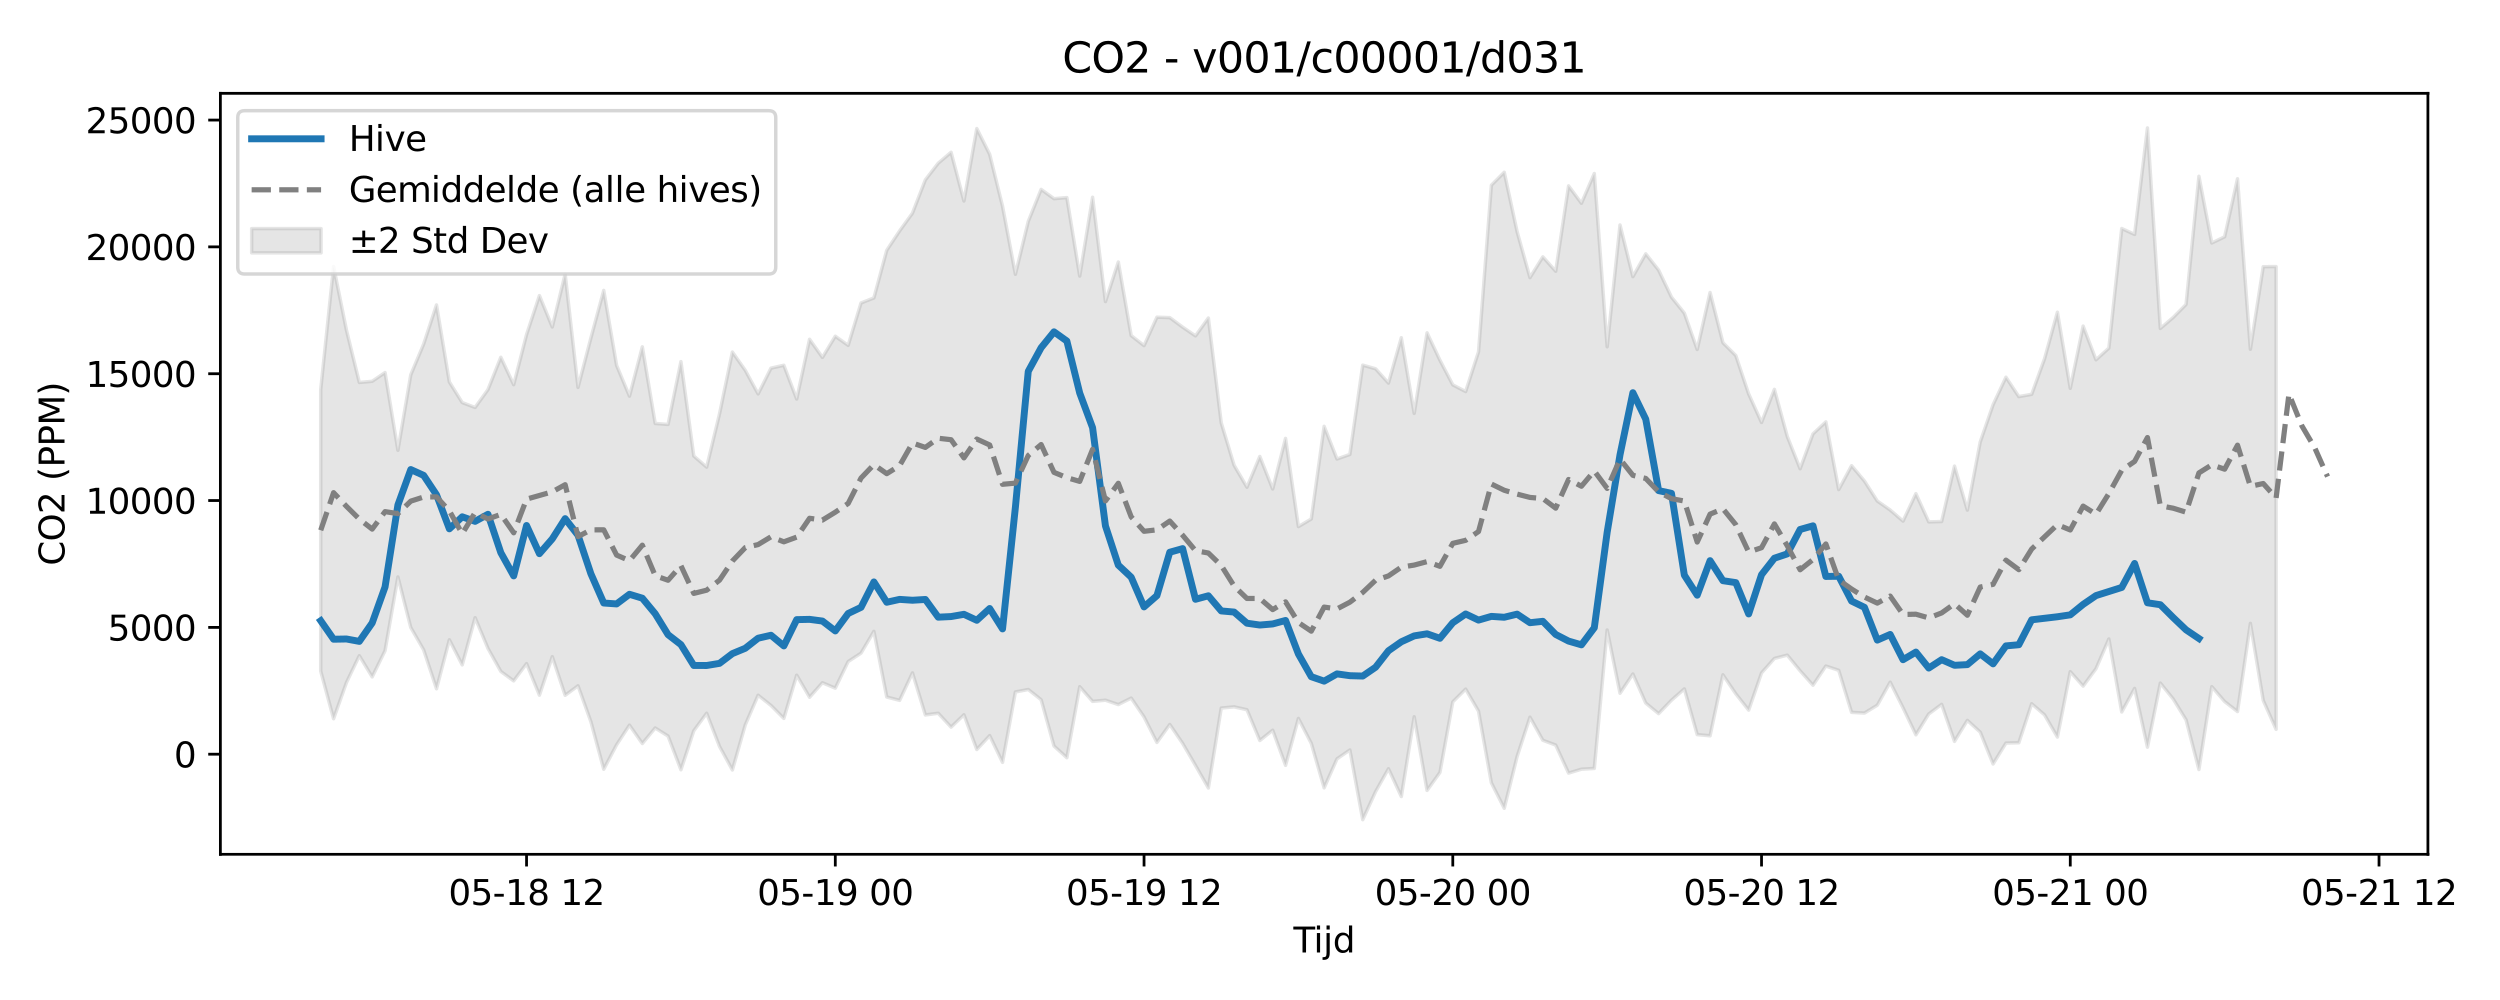 <?xml version="1.0" encoding="utf-8" standalone="no"?>
<!DOCTYPE svg PUBLIC "-//W3C//DTD SVG 1.1//EN"
  "http://www.w3.org/Graphics/SVG/1.1/DTD/svg11.dtd">
<svg xmlns:xlink="http://www.w3.org/1999/xlink" width="720pt" height="288pt" viewBox="0 0 720 288" xmlns="http://www.w3.org/2000/svg" version="1.1">
 <defs>
  <style type="text/css">*{stroke-linejoin: round; stroke-linecap: butt}</style>
 </defs>
 <g id="figure_1">
  <g id="patch_1">
   <path d="M 0 288 
L 720 288 
L 720 0 
L 0 0 
z
" style="fill: #ffffff"/>
  </g>
  <g id="axes_1">
   <g id="patch_2">
    <path d="M 63.47 246.04 
L 699.237 246.04 
L 699.237 26.88 
L 63.47 26.88 
z
" style="fill: #ffffff"/>
   </g>
   <g id="FillBetweenPolyCollection_1">
    <defs>
     <path id="m046725be4c" d="M 92.368 -175.859 
L 92.368 -94.708 
L 96.073 -80.994 
L 99.778 -91.424 
L 103.483 -99.159 
L 107.188 -93.046 
L 110.893 -100.591 
L 114.598 -121.838 
L 118.303 -107.281 
L 122.008 -100.833 
L 125.713 -89.63 
L 129.418 -103.747 
L 133.123 -96.507 
L 136.828 -110.113 
L 140.533 -101.258 
L 144.238 -94.627 
L 147.942 -91.901 
L 151.647 -96.876 
L 155.352 -87.784 
L 159.057 -98.881 
L 162.762 -87.745 
L 166.467 -90.489 
L 170.172 -80.173 
L 173.877 -66.448 
L 177.582 -73.497 
L 181.287 -79.157 
L 184.992 -73.866 
L 188.697 -78.345 
L 192.402 -76.009 
L 196.107 -66.303 
L 199.812 -77.538 
L 203.516 -82.586 
L 207.221 -73.033 
L 210.926 -66.241 
L 214.631 -79.209 
L 218.336 -87.776 
L 222.041 -84.829 
L 225.746 -81.095 
L 229.451 -93.55 
L 233.156 -87.184 
L 236.861 -91.374 
L 240.566 -89.809 
L 244.271 -97.475 
L 247.976 -99.892 
L 251.681 -106.175 
L 255.386 -87.254 
L 259.091 -86.297 
L 262.795 -94.209 
L 266.5 -82.093 
L 270.205 -82.581 
L 273.91 -78.581 
L 277.615 -82.148 
L 281.32 -72.137 
L 285.025 -76.142 
L 288.73 -68.441 
L 292.435 -88.715 
L 296.14 -89.424 
L 299.845 -86.488 
L 303.55 -73.146 
L 307.255 -69.78 
L 310.96 -90.232 
L 314.665 -86 
L 318.369 -86.339 
L 322.074 -85.08 
L 325.779 -86.954 
L 329.484 -81.518 
L 333.189 -74.172 
L 336.894 -79.349 
L 340.599 -73.909 
L 344.304 -67.546 
L 348.009 -61.051 
L 351.714 -84.072 
L 355.419 -84.425 
L 359.124 -83.593 
L 362.829 -74.73 
L 366.534 -77.698 
L 370.239 -67.581 
L 373.943 -81.087 
L 377.648 -73.909 
L 381.353 -61.094 
L 385.058 -69.449 
L 388.763 -72.015 
L 392.468 -51.922 
L 396.173 -60.007 
L 399.878 -66.601 
L 403.583 -58.593 
L 407.288 -81.572 
L 410.993 -60.356 
L 414.698 -65.531 
L 418.403 -85.868 
L 422.108 -89.541 
L 425.813 -83.178 
L 429.517 -62.541 
L 433.222 -55.208 
L 436.927 -70.129 
L 440.632 -81.447 
L 444.337 -74.806 
L 448.042 -73.417 
L 451.747 -65.348 
L 455.452 -66.472 
L 459.157 -66.68 
L 462.862 -106.562 
L 466.567 -88.341 
L 470.272 -93.891 
L 473.977 -85.511 
L 477.682 -82.473 
L 481.387 -86.34 
L 485.091 -89.598 
L 488.796 -76.428 
L 492.501 -76.089 
L 496.206 -93.656 
L 499.911 -88.179 
L 503.616 -83.486 
L 507.321 -94.196 
L 511.026 -98.364 
L 514.731 -99.318 
L 518.436 -94.811 
L 522.141 -90.655 
L 525.846 -96.177 
L 529.551 -94.948 
L 533.256 -82.833 
L 536.961 -82.635 
L 540.665 -84.902 
L 544.37 -91.534 
L 548.075 -84.144 
L 551.78 -76.373 
L 555.485 -82.382 
L 559.19 -85.145 
L 562.895 -74.478 
L 566.6 -80.532 
L 570.305 -77.148 
L 574.01 -67.971 
L 577.715 -73.996 
L 581.42 -74.087 
L 585.125 -85.327 
L 588.83 -82.117 
L 592.535 -75.716 
L 596.239 -94.561 
L 599.944 -90.396 
L 603.649 -95.426 
L 607.354 -103.976 
L 611.059 -82.947 
L 614.764 -89.729 
L 618.469 -72.811 
L 622.174 -91.271 
L 625.879 -86.696 
L 629.584 -80.678 
L 633.289 -66.37 
L 636.994 -90.242 
L 640.699 -85.951 
L 644.404 -83.065 
L 648.109 -108.474 
L 651.813 -86.281 
L 655.518 -77.955 
L 655.518 -211.214 
L 655.518 -211.214 
L 651.813 -211.206 
L 648.109 -187.408 
L 644.404 -236.519 
L 640.699 -219.802 
L 636.994 -218.016 
L 633.289 -237.231 
L 629.584 -200.314 
L 625.879 -196.58 
L 622.174 -193.403 
L 618.469 -251.158 
L 614.764 -220.485 
L 611.059 -222.19 
L 607.354 -187.751 
L 603.649 -184.381 
L 599.944 -194.09 
L 596.239 -176.171 
L 592.535 -198.084 
L 588.83 -184.673 
L 585.125 -174.437 
L 581.42 -173.773 
L 577.715 -179.361 
L 574.01 -171.44 
L 570.305 -160.708 
L 566.6 -141.087 
L 562.895 -153.766 
L 559.19 -137.804 
L 555.485 -137.699 
L 551.78 -145.844 
L 548.075 -137.918 
L 544.37 -141.122 
L 540.665 -143.702 
L 536.961 -149.465 
L 533.256 -153.881 
L 529.551 -147.001 
L 525.846 -166.499 
L 522.141 -163.046 
L 518.436 -152.999 
L 514.731 -162.313 
L 511.026 -175.866 
L 507.321 -166.333 
L 503.616 -174.541 
L 499.911 -185.61 
L 496.206 -189.29 
L 492.501 -203.765 
L 488.796 -187.356 
L 485.091 -197.812 
L 481.387 -202.427 
L 477.682 -210.209 
L 473.977 -214.903 
L 470.272 -208.321 
L 466.567 -223.208 
L 462.862 -188.123 
L 459.157 -238.031 
L 455.452 -229.453 
L 451.747 -234.466 
L 448.042 -209.884 
L 444.337 -214.028 
L 440.632 -208.036 
L 436.927 -221.268 
L 433.222 -238.397 
L 429.517 -234.667 
L 425.813 -186.665 
L 422.108 -175.232 
L 418.403 -177.168 
L 414.698 -184.267 
L 410.993 -192.148 
L 407.288 -168.948 
L 403.583 -190.741 
L 399.878 -177.665 
L 396.173 -181.794 
L 392.468 -182.842 
L 388.763 -157.124 
L 385.058 -155.814 
L 381.353 -165.223 
L 377.648 -138.535 
L 373.943 -136.335 
L 370.239 -161.749 
L 366.534 -147.17 
L 362.829 -156.538 
L 359.124 -147.678 
L 355.419 -154.018 
L 351.714 -166.227 
L 348.009 -196.412 
L 344.304 -191.265 
L 340.599 -193.789 
L 336.894 -196.531 
L 333.189 -196.645 
L 329.484 -188.458 
L 325.779 -191.358 
L 322.074 -212.551 
L 318.369 -201.131 
L 314.665 -231.193 
L 310.96 -208.488 
L 307.255 -231.092 
L 303.55 -230.78 
L 299.845 -233.457 
L 296.14 -224.229 
L 292.435 -208.994 
L 288.73 -228.601 
L 285.025 -243.563 
L 281.32 -250.978 
L 277.615 -230.111 
L 273.91 -244.143 
L 270.205 -240.997 
L 266.5 -236.192 
L 262.795 -226.629 
L 259.091 -221.498 
L 255.386 -215.916 
L 251.681 -202.193 
L 247.976 -200.746 
L 244.271 -188.539 
L 240.566 -191.169 
L 236.861 -185.066 
L 233.156 -190.288 
L 229.451 -173.07 
L 225.746 -182.808 
L 222.041 -181.971 
L 218.336 -174.551 
L 214.631 -181.365 
L 210.926 -186.612 
L 207.221 -168.808 
L 203.516 -153.467 
L 199.812 -156.665 
L 196.107 -183.861 
L 192.402 -165.764 
L 188.697 -166.046 
L 184.992 -188.116 
L 181.287 -173.901 
L 177.582 -182.772 
L 173.877 -204.368 
L 170.172 -190.636 
L 166.467 -176.425 
L 162.762 -209.07 
L 159.057 -193.834 
L 155.352 -202.864 
L 151.647 -191.625 
L 147.942 -177.21 
L 144.238 -185.107 
L 140.533 -175.798 
L 136.828 -170.651 
L 133.123 -172.059 
L 129.418 -177.991 
L 125.713 -200.183 
L 122.008 -188.894 
L 118.303 -180.063 
L 114.598 -158.31 
L 110.893 -180.71 
L 107.188 -178.188 
L 103.483 -177.849 
L 99.778 -192.927 
L 96.073 -211.224 
L 92.368 -175.859 
z
" style="stroke: #808080; stroke-opacity: 0.2"/>
    </defs>
    <g clip-path="url(#p20255369c8)">
     <use xlink:href="#m046725be4c" x="0" y="288" style="fill: #808080; fill-opacity: 0.2; stroke: #808080; stroke-opacity: 0.2"/>
    </g>
   </g>
   <g id="matplotlib.axis_1">
    <g id="xtick_1">
     <g id="line2d_1">
      <defs>
       <path id="m3641b4aa2e" d="M 0 0 
L 0 3.5 
" style="stroke: #000000; stroke-width: 0.8"/>
      </defs>
      <g>
       <use xlink:href="#m3641b4aa2e" x="151.647" y="246.04" style="stroke: #000000; stroke-width: 0.8"/>
      </g>
     </g>
     <g id="text_1">
      <!-- 05-18 12 -->
      <g transform="translate(129.167 260.638) scale(0.1 -0.1)">
       <defs>
        <path id="DejaVuSans-30" d="M 2034 4250 
Q 1547 4250 1301 3770 
Q 1056 3291 1056 2328 
Q 1056 1369 1301 889 
Q 1547 409 2034 409 
Q 2525 409 2770 889 
Q 3016 1369 3016 2328 
Q 3016 3291 2770 3770 
Q 2525 4250 2034 4250 
z
M 2034 4750 
Q 2819 4750 3233 4129 
Q 3647 3509 3647 2328 
Q 3647 1150 3233 529 
Q 2819 -91 2034 -91 
Q 1250 -91 836 529 
Q 422 1150 422 2328 
Q 422 3509 836 4129 
Q 1250 4750 2034 4750 
z
" transform="scale(0.016)"/>
        <path id="DejaVuSans-35" d="M 691 4666 
L 3169 4666 
L 3169 4134 
L 1269 4134 
L 1269 2991 
Q 1406 3038 1543 3061 
Q 1681 3084 1819 3084 
Q 2600 3084 3056 2656 
Q 3513 2228 3513 1497 
Q 3513 744 3044 326 
Q 2575 -91 1722 -91 
Q 1428 -91 1123 -41 
Q 819 9 494 109 
L 494 744 
Q 775 591 1075 516 
Q 1375 441 1709 441 
Q 2250 441 2565 725 
Q 2881 1009 2881 1497 
Q 2881 1984 2565 2268 
Q 2250 2553 1709 2553 
Q 1456 2553 1204 2497 
Q 953 2441 691 2322 
L 691 4666 
z
" transform="scale(0.016)"/>
        <path id="DejaVuSans-2d" d="M 313 2009 
L 1997 2009 
L 1997 1497 
L 313 1497 
L 313 2009 
z
" transform="scale(0.016)"/>
        <path id="DejaVuSans-31" d="M 794 531 
L 1825 531 
L 1825 4091 
L 703 3866 
L 703 4441 
L 1819 4666 
L 2450 4666 
L 2450 531 
L 3481 531 
L 3481 0 
L 794 0 
L 794 531 
z
" transform="scale(0.016)"/>
        <path id="DejaVuSans-38" d="M 2034 2216 
Q 1584 2216 1326 1975 
Q 1069 1734 1069 1313 
Q 1069 891 1326 650 
Q 1584 409 2034 409 
Q 2484 409 2743 651 
Q 3003 894 3003 1313 
Q 3003 1734 2745 1975 
Q 2488 2216 2034 2216 
z
M 1403 2484 
Q 997 2584 770 2862 
Q 544 3141 544 3541 
Q 544 4100 942 4425 
Q 1341 4750 2034 4750 
Q 2731 4750 3128 4425 
Q 3525 4100 3525 3541 
Q 3525 3141 3298 2862 
Q 3072 2584 2669 2484 
Q 3125 2378 3379 2068 
Q 3634 1759 3634 1313 
Q 3634 634 3220 271 
Q 2806 -91 2034 -91 
Q 1263 -91 848 271 
Q 434 634 434 1313 
Q 434 1759 690 2068 
Q 947 2378 1403 2484 
z
M 1172 3481 
Q 1172 3119 1398 2916 
Q 1625 2713 2034 2713 
Q 2441 2713 2670 2916 
Q 2900 3119 2900 3481 
Q 2900 3844 2670 4047 
Q 2441 4250 2034 4250 
Q 1625 4250 1398 4047 
Q 1172 3844 1172 3481 
z
" transform="scale(0.016)"/>
        <path id="DejaVuSans-20" transform="scale(0.016)"/>
        <path id="DejaVuSans-32" d="M 1228 531 
L 3431 531 
L 3431 0 
L 469 0 
L 469 531 
Q 828 903 1448 1529 
Q 2069 2156 2228 2338 
Q 2531 2678 2651 2914 
Q 2772 3150 2772 3378 
Q 2772 3750 2511 3984 
Q 2250 4219 1831 4219 
Q 1534 4219 1204 4116 
Q 875 4013 500 3803 
L 500 4441 
Q 881 4594 1212 4672 
Q 1544 4750 1819 4750 
Q 2544 4750 2975 4387 
Q 3406 4025 3406 3419 
Q 3406 3131 3298 2873 
Q 3191 2616 2906 2266 
Q 2828 2175 2409 1742 
Q 1991 1309 1228 531 
z
" transform="scale(0.016)"/>
       </defs>
       <use xlink:href="#DejaVuSans-30"/>
       <use xlink:href="#DejaVuSans-35" transform="translate(63.623 0)"/>
       <use xlink:href="#DejaVuSans-2d" transform="translate(127.246 0)"/>
       <use xlink:href="#DejaVuSans-31" transform="translate(163.33 0)"/>
       <use xlink:href="#DejaVuSans-38" transform="translate(226.953 0)"/>
       <use xlink:href="#DejaVuSans-20" transform="translate(290.576 0)"/>
       <use xlink:href="#DejaVuSans-31" transform="translate(322.363 0)"/>
       <use xlink:href="#DejaVuSans-32" transform="translate(385.986 0)"/>
      </g>
     </g>
    </g>
    <g id="xtick_2">
     <g id="line2d_2">
      <g>
       <use xlink:href="#m3641b4aa2e" x="240.566" y="246.04" style="stroke: #000000; stroke-width: 0.8"/>
      </g>
     </g>
     <g id="text_2">
      <!-- 05-19 00 -->
      <g transform="translate(218.085 260.638) scale(0.1 -0.1)">
       <defs>
        <path id="DejaVuSans-39" d="M 703 97 
L 703 672 
Q 941 559 1184 500 
Q 1428 441 1663 441 
Q 2288 441 2617 861 
Q 2947 1281 2994 2138 
Q 2813 1869 2534 1725 
Q 2256 1581 1919 1581 
Q 1219 1581 811 2004 
Q 403 2428 403 3163 
Q 403 3881 828 4315 
Q 1253 4750 1959 4750 
Q 2769 4750 3195 4129 
Q 3622 3509 3622 2328 
Q 3622 1225 3098 567 
Q 2575 -91 1691 -91 
Q 1453 -91 1209 -44 
Q 966 3 703 97 
z
M 1959 2075 
Q 2384 2075 2632 2365 
Q 2881 2656 2881 3163 
Q 2881 3666 2632 3958 
Q 2384 4250 1959 4250 
Q 1534 4250 1286 3958 
Q 1038 3666 1038 3163 
Q 1038 2656 1286 2365 
Q 1534 2075 1959 2075 
z
" transform="scale(0.016)"/>
       </defs>
       <use xlink:href="#DejaVuSans-30"/>
       <use xlink:href="#DejaVuSans-35" transform="translate(63.623 0)"/>
       <use xlink:href="#DejaVuSans-2d" transform="translate(127.246 0)"/>
       <use xlink:href="#DejaVuSans-31" transform="translate(163.33 0)"/>
       <use xlink:href="#DejaVuSans-39" transform="translate(226.953 0)"/>
       <use xlink:href="#DejaVuSans-20" transform="translate(290.576 0)"/>
       <use xlink:href="#DejaVuSans-30" transform="translate(322.363 0)"/>
       <use xlink:href="#DejaVuSans-30" transform="translate(385.986 0)"/>
      </g>
     </g>
    </g>
    <g id="xtick_3">
     <g id="line2d_3">
      <g>
       <use xlink:href="#m3641b4aa2e" x="329.484" y="246.04" style="stroke: #000000; stroke-width: 0.8"/>
      </g>
     </g>
     <g id="text_3">
      <!-- 05-19 12 -->
      <g transform="translate(307.004 260.638) scale(0.1 -0.1)">
       <use xlink:href="#DejaVuSans-30"/>
       <use xlink:href="#DejaVuSans-35" transform="translate(63.623 0)"/>
       <use xlink:href="#DejaVuSans-2d" transform="translate(127.246 0)"/>
       <use xlink:href="#DejaVuSans-31" transform="translate(163.33 0)"/>
       <use xlink:href="#DejaVuSans-39" transform="translate(226.953 0)"/>
       <use xlink:href="#DejaVuSans-20" transform="translate(290.576 0)"/>
       <use xlink:href="#DejaVuSans-31" transform="translate(322.363 0)"/>
       <use xlink:href="#DejaVuSans-32" transform="translate(385.986 0)"/>
      </g>
     </g>
    </g>
    <g id="xtick_4">
     <g id="line2d_4">
      <g>
       <use xlink:href="#m3641b4aa2e" x="418.403" y="246.04" style="stroke: #000000; stroke-width: 0.8"/>
      </g>
     </g>
     <g id="text_4">
      <!-- 05-20 00 -->
      <g transform="translate(395.922 260.638) scale(0.1 -0.1)">
       <use xlink:href="#DejaVuSans-30"/>
       <use xlink:href="#DejaVuSans-35" transform="translate(63.623 0)"/>
       <use xlink:href="#DejaVuSans-2d" transform="translate(127.246 0)"/>
       <use xlink:href="#DejaVuSans-32" transform="translate(163.33 0)"/>
       <use xlink:href="#DejaVuSans-30" transform="translate(226.953 0)"/>
       <use xlink:href="#DejaVuSans-20" transform="translate(290.576 0)"/>
       <use xlink:href="#DejaVuSans-30" transform="translate(322.363 0)"/>
       <use xlink:href="#DejaVuSans-30" transform="translate(385.986 0)"/>
      </g>
     </g>
    </g>
    <g id="xtick_5">
     <g id="line2d_5">
      <g>
       <use xlink:href="#m3641b4aa2e" x="507.321" y="246.04" style="stroke: #000000; stroke-width: 0.8"/>
      </g>
     </g>
     <g id="text_5">
      <!-- 05-20 12 -->
      <g transform="translate(484.841 260.638) scale(0.1 -0.1)">
       <use xlink:href="#DejaVuSans-30"/>
       <use xlink:href="#DejaVuSans-35" transform="translate(63.623 0)"/>
       <use xlink:href="#DejaVuSans-2d" transform="translate(127.246 0)"/>
       <use xlink:href="#DejaVuSans-32" transform="translate(163.33 0)"/>
       <use xlink:href="#DejaVuSans-30" transform="translate(226.953 0)"/>
       <use xlink:href="#DejaVuSans-20" transform="translate(290.576 0)"/>
       <use xlink:href="#DejaVuSans-31" transform="translate(322.363 0)"/>
       <use xlink:href="#DejaVuSans-32" transform="translate(385.986 0)"/>
      </g>
     </g>
    </g>
    <g id="xtick_6">
     <g id="line2d_6">
      <g>
       <use xlink:href="#m3641b4aa2e" x="596.239" y="246.04" style="stroke: #000000; stroke-width: 0.8"/>
      </g>
     </g>
     <g id="text_6">
      <!-- 05-21 00 -->
      <g transform="translate(573.759 260.638) scale(0.1 -0.1)">
       <use xlink:href="#DejaVuSans-30"/>
       <use xlink:href="#DejaVuSans-35" transform="translate(63.623 0)"/>
       <use xlink:href="#DejaVuSans-2d" transform="translate(127.246 0)"/>
       <use xlink:href="#DejaVuSans-32" transform="translate(163.33 0)"/>
       <use xlink:href="#DejaVuSans-31" transform="translate(226.953 0)"/>
       <use xlink:href="#DejaVuSans-20" transform="translate(290.576 0)"/>
       <use xlink:href="#DejaVuSans-30" transform="translate(322.363 0)"/>
       <use xlink:href="#DejaVuSans-30" transform="translate(385.986 0)"/>
      </g>
     </g>
    </g>
    <g id="xtick_7">
     <g id="line2d_7">
      <g>
       <use xlink:href="#m3641b4aa2e" x="685.158" y="246.04" style="stroke: #000000; stroke-width: 0.8"/>
      </g>
     </g>
     <g id="text_7">
      <!-- 05-21 12 -->
      <g transform="translate(662.677 260.638) scale(0.1 -0.1)">
       <use xlink:href="#DejaVuSans-30"/>
       <use xlink:href="#DejaVuSans-35" transform="translate(63.623 0)"/>
       <use xlink:href="#DejaVuSans-2d" transform="translate(127.246 0)"/>
       <use xlink:href="#DejaVuSans-32" transform="translate(163.33 0)"/>
       <use xlink:href="#DejaVuSans-31" transform="translate(226.953 0)"/>
       <use xlink:href="#DejaVuSans-20" transform="translate(290.576 0)"/>
       <use xlink:href="#DejaVuSans-31" transform="translate(322.363 0)"/>
       <use xlink:href="#DejaVuSans-32" transform="translate(385.986 0)"/>
      </g>
     </g>
    </g>
    <g id="text_8">
     <!-- Tijd -->
     <g transform="translate(372.503 274.317) scale(0.1 -0.1)">
      <defs>
       <path id="DejaVuSans-54" d="M -19 4666 
L 3928 4666 
L 3928 4134 
L 2272 4134 
L 2272 0 
L 1638 0 
L 1638 4134 
L -19 4134 
L -19 4666 
z
" transform="scale(0.016)"/>
       <path id="DejaVuSans-69" d="M 603 3500 
L 1178 3500 
L 1178 0 
L 603 0 
L 603 3500 
z
M 603 4863 
L 1178 4863 
L 1178 4134 
L 603 4134 
L 603 4863 
z
" transform="scale(0.016)"/>
       <path id="DejaVuSans-6a" d="M 603 3500 
L 1178 3500 
L 1178 -63 
Q 1178 -731 923 -1031 
Q 669 -1331 103 -1331 
L -116 -1331 
L -116 -844 
L 38 -844 
Q 366 -844 484 -692 
Q 603 -541 603 -63 
L 603 3500 
z
M 603 4863 
L 1178 4863 
L 1178 4134 
L 603 4134 
L 603 4863 
z
" transform="scale(0.016)"/>
       <path id="DejaVuSans-64" d="M 2906 2969 
L 2906 4863 
L 3481 4863 
L 3481 0 
L 2906 0 
L 2906 525 
Q 2725 213 2448 61 
Q 2172 -91 1784 -91 
Q 1150 -91 751 415 
Q 353 922 353 1747 
Q 353 2572 751 3078 
Q 1150 3584 1784 3584 
Q 2172 3584 2448 3432 
Q 2725 3281 2906 2969 
z
M 947 1747 
Q 947 1113 1208 752 
Q 1469 391 1925 391 
Q 2381 391 2643 752 
Q 2906 1113 2906 1747 
Q 2906 2381 2643 2742 
Q 2381 3103 1925 3103 
Q 1469 3103 1208 2742 
Q 947 2381 947 1747 
z
" transform="scale(0.016)"/>
      </defs>
      <use xlink:href="#DejaVuSans-54"/>
      <use xlink:href="#DejaVuSans-69" transform="translate(57.959 0)"/>
      <use xlink:href="#DejaVuSans-6a" transform="translate(85.742 0)"/>
      <use xlink:href="#DejaVuSans-64" transform="translate(113.525 0)"/>
     </g>
    </g>
   </g>
   <g id="matplotlib.axis_2">
    <g id="ytick_1">
     <g id="line2d_8">
      <defs>
       <path id="m5ba3e99549" d="M 0 0 
L -3.5 0 
" style="stroke: #000000; stroke-width: 0.8"/>
      </defs>
      <g>
       <use xlink:href="#m5ba3e99549" x="63.47" y="217.214" style="stroke: #000000; stroke-width: 0.8"/>
      </g>
     </g>
     <g id="text_9">
      <!-- 0 -->
      <g transform="translate(50.108 221.013) scale(0.1 -0.1)">
       <use xlink:href="#DejaVuSans-30"/>
      </g>
     </g>
    </g>
    <g id="ytick_2">
     <g id="line2d_9">
      <g>
       <use xlink:href="#m5ba3e99549" x="63.47" y="180.685" style="stroke: #000000; stroke-width: 0.8"/>
      </g>
     </g>
     <g id="text_10">
      <!-- 5000 -->
      <g transform="translate(31.02 184.485) scale(0.1 -0.1)">
       <use xlink:href="#DejaVuSans-35"/>
       <use xlink:href="#DejaVuSans-30" transform="translate(63.623 0)"/>
       <use xlink:href="#DejaVuSans-30" transform="translate(127.246 0)"/>
       <use xlink:href="#DejaVuSans-30" transform="translate(190.869 0)"/>
      </g>
     </g>
    </g>
    <g id="ytick_3">
     <g id="line2d_10">
      <g>
       <use xlink:href="#m5ba3e99549" x="63.47" y="144.157" style="stroke: #000000; stroke-width: 0.8"/>
      </g>
     </g>
     <g id="text_11">
      <!-- 10000 -->
      <g transform="translate(24.657 147.956) scale(0.1 -0.1)">
       <use xlink:href="#DejaVuSans-31"/>
       <use xlink:href="#DejaVuSans-30" transform="translate(63.623 0)"/>
       <use xlink:href="#DejaVuSans-30" transform="translate(127.246 0)"/>
       <use xlink:href="#DejaVuSans-30" transform="translate(190.869 0)"/>
       <use xlink:href="#DejaVuSans-30" transform="translate(254.492 0)"/>
      </g>
     </g>
    </g>
    <g id="ytick_4">
     <g id="line2d_11">
      <g>
       <use xlink:href="#m5ba3e99549" x="63.47" y="107.629" style="stroke: #000000; stroke-width: 0.8"/>
      </g>
     </g>
     <g id="text_12">
      <!-- 15000 -->
      <g transform="translate(24.657 111.428) scale(0.1 -0.1)">
       <use xlink:href="#DejaVuSans-31"/>
       <use xlink:href="#DejaVuSans-35" transform="translate(63.623 0)"/>
       <use xlink:href="#DejaVuSans-30" transform="translate(127.246 0)"/>
       <use xlink:href="#DejaVuSans-30" transform="translate(190.869 0)"/>
       <use xlink:href="#DejaVuSans-30" transform="translate(254.492 0)"/>
      </g>
     </g>
    </g>
    <g id="ytick_5">
     <g id="line2d_12">
      <g>
       <use xlink:href="#m5ba3e99549" x="63.47" y="71.101" style="stroke: #000000; stroke-width: 0.8"/>
      </g>
     </g>
     <g id="text_13">
      <!-- 20000 -->
      <g transform="translate(24.657 74.9) scale(0.1 -0.1)">
       <use xlink:href="#DejaVuSans-32"/>
       <use xlink:href="#DejaVuSans-30" transform="translate(63.623 0)"/>
       <use xlink:href="#DejaVuSans-30" transform="translate(127.246 0)"/>
       <use xlink:href="#DejaVuSans-30" transform="translate(190.869 0)"/>
       <use xlink:href="#DejaVuSans-30" transform="translate(254.492 0)"/>
      </g>
     </g>
    </g>
    <g id="ytick_6">
     <g id="line2d_13">
      <g>
       <use xlink:href="#m5ba3e99549" x="63.47" y="34.573" style="stroke: #000000; stroke-width: 0.8"/>
      </g>
     </g>
     <g id="text_14">
      <!-- 25000 -->
      <g transform="translate(24.657 38.372) scale(0.1 -0.1)">
       <use xlink:href="#DejaVuSans-32"/>
       <use xlink:href="#DejaVuSans-35" transform="translate(63.623 0)"/>
       <use xlink:href="#DejaVuSans-30" transform="translate(127.246 0)"/>
       <use xlink:href="#DejaVuSans-30" transform="translate(190.869 0)"/>
       <use xlink:href="#DejaVuSans-30" transform="translate(254.492 0)"/>
      </g>
     </g>
    </g>
    <g id="text_15">
     <!-- CO2 (PPM) -->
     <g transform="translate(18.578 162.903) rotate(-90) scale(0.1 -0.1)">
      <defs>
       <path id="DejaVuSans-43" d="M 4122 4306 
L 4122 3641 
Q 3803 3938 3442 4084 
Q 3081 4231 2675 4231 
Q 1875 4231 1450 3742 
Q 1025 3253 1025 2328 
Q 1025 1406 1450 917 
Q 1875 428 2675 428 
Q 3081 428 3442 575 
Q 3803 722 4122 1019 
L 4122 359 
Q 3791 134 3420 21 
Q 3050 -91 2638 -91 
Q 1578 -91 968 557 
Q 359 1206 359 2328 
Q 359 3453 968 4101 
Q 1578 4750 2638 4750 
Q 3056 4750 3426 4639 
Q 3797 4528 4122 4306 
z
" transform="scale(0.016)"/>
       <path id="DejaVuSans-4f" d="M 2522 4238 
Q 1834 4238 1429 3725 
Q 1025 3213 1025 2328 
Q 1025 1447 1429 934 
Q 1834 422 2522 422 
Q 3209 422 3611 934 
Q 4013 1447 4013 2328 
Q 4013 3213 3611 3725 
Q 3209 4238 2522 4238 
z
M 2522 4750 
Q 3503 4750 4090 4092 
Q 4678 3434 4678 2328 
Q 4678 1225 4090 567 
Q 3503 -91 2522 -91 
Q 1538 -91 948 565 
Q 359 1222 359 2328 
Q 359 3434 948 4092 
Q 1538 4750 2522 4750 
z
" transform="scale(0.016)"/>
       <path id="DejaVuSans-28" d="M 1984 4856 
Q 1566 4138 1362 3434 
Q 1159 2731 1159 2009 
Q 1159 1288 1364 580 
Q 1569 -128 1984 -844 
L 1484 -844 
Q 1016 -109 783 600 
Q 550 1309 550 2009 
Q 550 2706 781 3412 
Q 1013 4119 1484 4856 
L 1984 4856 
z
" transform="scale(0.016)"/>
       <path id="DejaVuSans-50" d="M 1259 4147 
L 1259 2394 
L 2053 2394 
Q 2494 2394 2734 2622 
Q 2975 2850 2975 3272 
Q 2975 3691 2734 3919 
Q 2494 4147 2053 4147 
L 1259 4147 
z
M 628 4666 
L 2053 4666 
Q 2838 4666 3239 4311 
Q 3641 3956 3641 3272 
Q 3641 2581 3239 2228 
Q 2838 1875 2053 1875 
L 1259 1875 
L 1259 0 
L 628 0 
L 628 4666 
z
" transform="scale(0.016)"/>
       <path id="DejaVuSans-4d" d="M 628 4666 
L 1569 4666 
L 2759 1491 
L 3956 4666 
L 4897 4666 
L 4897 0 
L 4281 0 
L 4281 4097 
L 3078 897 
L 2444 897 
L 1241 4097 
L 1241 0 
L 628 0 
L 628 4666 
z
" transform="scale(0.016)"/>
       <path id="DejaVuSans-29" d="M 513 4856 
L 1013 4856 
Q 1481 4119 1714 3412 
Q 1947 2706 1947 2009 
Q 1947 1309 1714 600 
Q 1481 -109 1013 -844 
L 513 -844 
Q 928 -128 1133 580 
Q 1338 1288 1338 2009 
Q 1338 2731 1133 3434 
Q 928 4138 513 4856 
z
" transform="scale(0.016)"/>
      </defs>
      <use xlink:href="#DejaVuSans-43"/>
      <use xlink:href="#DejaVuSans-4f" transform="translate(69.824 0)"/>
      <use xlink:href="#DejaVuSans-32" transform="translate(148.535 0)"/>
      <use xlink:href="#DejaVuSans-20" transform="translate(212.158 0)"/>
      <use xlink:href="#DejaVuSans-28" transform="translate(243.945 0)"/>
      <use xlink:href="#DejaVuSans-50" transform="translate(282.959 0)"/>
      <use xlink:href="#DejaVuSans-50" transform="translate(343.262 0)"/>
      <use xlink:href="#DejaVuSans-4d" transform="translate(403.564 0)"/>
      <use xlink:href="#DejaVuSans-29" transform="translate(489.844 0)"/>
     </g>
    </g>
   </g>
   <g id="line2d_14">
    <path d="M 92.368 178.779 
L 96.073 184.097 
L 99.778 184.029 
L 103.483 184.718 
L 107.188 179.407 
L 110.893 169.048 
L 114.598 145.419 
L 118.303 135.233 
L 122.008 136.912 
L 125.713 142.496 
L 129.418 152.301 
L 133.123 148.843 
L 136.828 150.148 
L 140.533 148.119 
L 144.238 159.178 
L 147.942 165.853 
L 151.647 151.346 
L 155.352 159.455 
L 159.057 155.189 
L 162.762 149.373 
L 166.467 154.146 
L 170.172 165.234 
L 173.877 173.667 
L 177.582 173.933 
L 181.287 171.154 
L 184.992 172.279 
L 188.697 176.757 
L 192.402 182.785 
L 196.107 185.656 
L 199.812 191.659 
L 203.516 191.663 
L 207.221 191.047 
L 210.926 188.242 
L 214.631 186.708 
L 218.336 183.805 
L 222.041 182.955 
L 225.746 186.021 
L 229.451 178.457 
L 233.156 178.374 
L 236.861 178.864 
L 240.566 181.706 
L 244.271 176.684 
L 247.976 174.914 
L 251.681 167.603 
L 255.386 173.448 
L 259.091 172.622 
L 262.795 172.871 
L 266.5 172.647 
L 270.205 177.745 
L 273.91 177.568 
L 277.615 176.921 
L 281.32 178.642 
L 285.025 175.25 
L 288.73 181.121 
L 292.435 146.083 
L 296.14 106.94 
L 299.845 100.141 
L 303.55 95.57 
L 307.255 98.222 
L 310.96 113.206 
L 314.665 123.178 
L 318.369 151.458 
L 322.074 162.755 
L 325.779 166.23 
L 329.484 174.786 
L 333.189 171.546 
L 336.894 159.046 
L 340.599 157.999 
L 344.304 172.593 
L 348.009 171.585 
L 351.714 175.947 
L 355.419 176.273 
L 359.124 179.485 
L 362.829 180.011 
L 366.534 179.697 
L 370.239 178.693 
L 373.943 188.354 
L 377.648 194.892 
L 381.353 196.171 
L 385.058 194.079 
L 388.763 194.598 
L 392.468 194.703 
L 396.173 192.16 
L 399.878 187.421 
L 403.583 184.833 
L 407.288 183.135 
L 410.993 182.536 
L 414.698 183.829 
L 418.403 179.358 
L 422.108 176.826 
L 425.813 178.589 
L 429.517 177.517 
L 433.222 177.77 
L 436.927 176.872 
L 440.632 179.339 
L 444.337 178.939 
L 448.042 182.721 
L 451.747 184.633 
L 455.452 185.712 
L 459.157 180.795 
L 462.862 153.292 
L 466.567 130.953 
L 470.272 113.101 
L 473.977 120.73 
L 477.682 141.293 
L 481.387 142.095 
L 485.091 165.65 
L 488.796 171.412 
L 492.501 161.474 
L 496.206 167.239 
L 499.911 167.793 
L 503.616 176.809 
L 507.321 165.512 
L 511.026 160.765 
L 514.731 159.519 
L 518.436 152.486 
L 522.141 151.439 
L 525.846 166.016 
L 529.551 165.962 
L 533.256 173.109 
L 536.961 174.912 
L 540.665 184.35 
L 544.37 182.726 
L 548.075 189.993 
L 551.78 187.801 
L 555.485 192.399 
L 559.19 189.99 
L 562.895 191.605 
L 566.6 191.41 
L 570.305 188.315 
L 574.01 191.186 
L 577.715 186.016 
L 581.42 185.683 
L 585.125 178.506 
L 592.535 177.627 
L 596.239 177.076 
L 599.944 174.064 
L 603.649 171.529 
L 611.059 169.186 
L 614.764 162.28 
L 618.469 173.604 
L 622.174 174.157 
L 625.879 177.861 
L 629.584 181.392 
L 633.289 183.893 
L 633.289 183.893 
" clip-path="url(#p20255369c8)" style="fill: none; stroke: #1f77b4; stroke-width: 2; stroke-linecap: square"/>
   </g>
   <g id="line2d_15">
    <path d="M 92.368 152.717 
L 96.073 141.891 
L 99.778 145.824 
L 103.483 149.496 
L 107.188 152.383 
L 110.893 147.35 
L 114.598 147.926 
L 118.303 144.328 
L 122.008 143.137 
L 125.713 143.094 
L 129.418 147.131 
L 133.123 153.717 
L 136.828 147.618 
L 140.533 149.472 
L 144.238 148.133 
L 147.942 153.445 
L 151.647 143.749 
L 159.057 141.643 
L 162.762 139.593 
L 166.467 154.543 
L 170.172 152.595 
L 173.877 152.592 
L 177.582 159.865 
L 181.287 161.471 
L 184.992 157.009 
L 188.697 165.804 
L 192.402 167.113 
L 196.107 162.918 
L 199.812 170.898 
L 203.516 169.974 
L 207.221 167.08 
L 210.926 161.574 
L 214.631 157.713 
L 218.336 156.837 
L 222.041 154.6 
L 225.746 156.048 
L 229.451 154.69 
L 233.156 149.264 
L 236.861 149.78 
L 240.566 147.511 
L 244.271 144.993 
L 247.976 137.681 
L 251.681 133.816 
L 255.386 136.415 
L 259.091 134.103 
L 262.795 127.581 
L 266.5 128.858 
L 270.205 126.211 
L 273.91 126.638 
L 277.615 131.871 
L 281.32 126.443 
L 285.025 128.148 
L 288.73 139.479 
L 292.435 139.146 
L 296.14 131.173 
L 299.845 128.027 
L 303.55 136.037 
L 307.255 137.564 
L 310.96 138.64 
L 314.665 129.403 
L 318.369 144.265 
L 322.074 139.185 
L 325.779 148.844 
L 329.484 153.012 
L 333.189 152.592 
L 336.894 150.06 
L 340.599 154.151 
L 344.304 158.594 
L 348.009 159.269 
L 351.714 162.85 
L 355.419 168.779 
L 359.124 172.364 
L 362.829 172.366 
L 366.534 175.566 
L 370.239 173.335 
L 373.943 179.289 
L 377.648 181.778 
L 381.353 174.842 
L 385.058 175.369 
L 388.763 173.43 
L 392.468 170.618 
L 396.173 167.099 
L 399.878 165.867 
L 403.583 163.333 
L 407.288 162.74 
L 410.993 161.748 
L 414.698 163.101 
L 418.403 156.482 
L 422.108 155.613 
L 425.813 153.078 
L 429.517 139.396 
L 433.222 141.197 
L 436.927 142.301 
L 440.632 143.259 
L 444.337 143.583 
L 448.042 146.35 
L 451.747 138.093 
L 455.452 140.038 
L 459.157 135.645 
L 462.862 140.657 
L 466.567 132.225 
L 470.272 136.894 
L 473.977 137.793 
L 477.682 141.659 
L 481.387 143.617 
L 485.091 144.295 
L 488.796 156.108 
L 492.501 148.073 
L 496.206 146.527 
L 499.911 151.106 
L 503.616 158.986 
L 507.321 157.736 
L 511.026 150.885 
L 514.731 157.184 
L 518.436 164.095 
L 522.141 161.15 
L 525.846 156.662 
L 529.551 167.026 
L 533.256 169.643 
L 536.961 171.95 
L 540.665 173.698 
L 544.37 171.672 
L 548.075 176.969 
L 551.78 176.892 
L 555.485 177.959 
L 559.19 176.525 
L 562.895 173.878 
L 566.6 177.191 
L 570.305 169.072 
L 574.01 168.294 
L 577.715 161.321 
L 581.42 164.07 
L 585.125 158.118 
L 592.535 151.1 
L 596.239 152.634 
L 599.944 145.757 
L 603.649 148.097 
L 607.354 142.136 
L 611.059 135.431 
L 614.764 132.893 
L 618.469 126.015 
L 622.174 145.663 
L 625.879 146.362 
L 629.584 147.504 
L 633.289 136.199 
L 636.994 133.871 
L 640.699 135.124 
L 644.404 128.208 
L 648.109 140.059 
L 651.813 139.256 
L 655.518 143.416 
L 659.223 113.452 
L 662.928 122.627 
L 666.633 128.947 
L 670.338 137.264 
L 670.338 137.264 
" clip-path="url(#p20255369c8)" style="fill: none; stroke-dasharray: 5.55,2.4; stroke-dashoffset: 0; stroke: #808080; stroke-width: 1.5"/>
   </g>
   <g id="patch_3">
    <path d="M 63.47 246.04 
L 63.47 26.88 
" style="fill: none; stroke: #000000; stroke-width: 0.8; stroke-linejoin: miter; stroke-linecap: square"/>
   </g>
   <g id="patch_4">
    <path d="M 699.237 246.04 
L 699.237 26.88 
" style="fill: none; stroke: #000000; stroke-width: 0.8; stroke-linejoin: miter; stroke-linecap: square"/>
   </g>
   <g id="patch_5">
    <path d="M 63.47 246.04 
L 699.237 246.04 
" style="fill: none; stroke: #000000; stroke-width: 0.8; stroke-linejoin: miter; stroke-linecap: square"/>
   </g>
   <g id="patch_6">
    <path d="M 63.47 26.88 
L 699.237 26.88 
" style="fill: none; stroke: #000000; stroke-width: 0.8; stroke-linejoin: miter; stroke-linecap: square"/>
   </g>
   <g id="text_16">
    <!-- CO2 - v001/c00001/d031 -->
    <g transform="translate(305.95 20.88) scale(0.12 -0.12)">
     <defs>
      <path id="DejaVuSans-76" d="M 191 3500 
L 800 3500 
L 1894 563 
L 2988 3500 
L 3597 3500 
L 2284 0 
L 1503 0 
L 191 3500 
z
" transform="scale(0.016)"/>
      <path id="DejaVuSans-2f" d="M 1625 4666 
L 2156 4666 
L 531 -594 
L 0 -594 
L 1625 4666 
z
" transform="scale(0.016)"/>
      <path id="DejaVuSans-63" d="M 3122 3366 
L 3122 2828 
Q 2878 2963 2633 3030 
Q 2388 3097 2138 3097 
Q 1578 3097 1268 2742 
Q 959 2388 959 1747 
Q 959 1106 1268 751 
Q 1578 397 2138 397 
Q 2388 397 2633 464 
Q 2878 531 3122 666 
L 3122 134 
Q 2881 22 2623 -34 
Q 2366 -91 2075 -91 
Q 1284 -91 818 406 
Q 353 903 353 1747 
Q 353 2603 823 3093 
Q 1294 3584 2113 3584 
Q 2378 3584 2631 3529 
Q 2884 3475 3122 3366 
z
" transform="scale(0.016)"/>
      <path id="DejaVuSans-33" d="M 2597 2516 
Q 3050 2419 3304 2112 
Q 3559 1806 3559 1356 
Q 3559 666 3084 287 
Q 2609 -91 1734 -91 
Q 1441 -91 1130 -33 
Q 819 25 488 141 
L 488 750 
Q 750 597 1062 519 
Q 1375 441 1716 441 
Q 2309 441 2620 675 
Q 2931 909 2931 1356 
Q 2931 1769 2642 2001 
Q 2353 2234 1838 2234 
L 1294 2234 
L 1294 2753 
L 1863 2753 
Q 2328 2753 2575 2939 
Q 2822 3125 2822 3475 
Q 2822 3834 2567 4026 
Q 2313 4219 1838 4219 
Q 1578 4219 1281 4162 
Q 984 4106 628 3988 
L 628 4550 
Q 988 4650 1302 4700 
Q 1616 4750 1894 4750 
Q 2613 4750 3031 4423 
Q 3450 4097 3450 3541 
Q 3450 3153 3228 2886 
Q 3006 2619 2597 2516 
z
" transform="scale(0.016)"/>
     </defs>
     <use xlink:href="#DejaVuSans-43"/>
     <use xlink:href="#DejaVuSans-4f" transform="translate(69.824 0)"/>
     <use xlink:href="#DejaVuSans-32" transform="translate(148.535 0)"/>
     <use xlink:href="#DejaVuSans-20" transform="translate(212.158 0)"/>
     <use xlink:href="#DejaVuSans-2d" transform="translate(243.945 0)"/>
     <use xlink:href="#DejaVuSans-20" transform="translate(280.029 0)"/>
     <use xlink:href="#DejaVuSans-76" transform="translate(311.816 0)"/>
     <use xlink:href="#DejaVuSans-30" transform="translate(370.996 0)"/>
     <use xlink:href="#DejaVuSans-30" transform="translate(434.619 0)"/>
     <use xlink:href="#DejaVuSans-31" transform="translate(498.242 0)"/>
     <use xlink:href="#DejaVuSans-2f" transform="translate(561.865 0)"/>
     <use xlink:href="#DejaVuSans-63" transform="translate(595.557 0)"/>
     <use xlink:href="#DejaVuSans-30" transform="translate(650.537 0)"/>
     <use xlink:href="#DejaVuSans-30" transform="translate(714.16 0)"/>
     <use xlink:href="#DejaVuSans-30" transform="translate(777.783 0)"/>
     <use xlink:href="#DejaVuSans-30" transform="translate(841.406 0)"/>
     <use xlink:href="#DejaVuSans-31" transform="translate(905.029 0)"/>
     <use xlink:href="#DejaVuSans-2f" transform="translate(968.652 0)"/>
     <use xlink:href="#DejaVuSans-64" transform="translate(1002.344 0)"/>
     <use xlink:href="#DejaVuSans-30" transform="translate(1065.82 0)"/>
     <use xlink:href="#DejaVuSans-33" transform="translate(1129.443 0)"/>
     <use xlink:href="#DejaVuSans-31" transform="translate(1193.066 0)"/>
    </g>
   </g>
   <g id="legend_1">
    <g id="patch_7">
     <path d="M 70.47 78.914 
L 221.414 78.914 
Q 223.414 78.914 223.414 76.914 
L 223.414 33.88 
Q 223.414 31.88 221.414 31.88 
L 70.47 31.88 
Q 68.47 31.88 68.47 33.88 
L 68.47 76.914 
Q 68.47 78.914 70.47 78.914 
z
" style="fill: #ffffff; opacity: 0.8; stroke: #cccccc; stroke-linejoin: miter"/>
    </g>
    <g id="line2d_16">
     <path d="M 72.47 39.978 
L 82.47 39.978 
L 92.47 39.978 
" style="fill: none; stroke: #1f77b4; stroke-width: 2; stroke-linecap: square"/>
    </g>
    <g id="text_17">
     <!-- Hive -->
     <g transform="translate(100.47 43.478) scale(0.1 -0.1)">
      <defs>
       <path id="DejaVuSans-48" d="M 628 4666 
L 1259 4666 
L 1259 2753 
L 3553 2753 
L 3553 4666 
L 4184 4666 
L 4184 0 
L 3553 0 
L 3553 2222 
L 1259 2222 
L 1259 0 
L 628 0 
L 628 4666 
z
" transform="scale(0.016)"/>
       <path id="DejaVuSans-65" d="M 3597 1894 
L 3597 1613 
L 953 1613 
Q 991 1019 1311 708 
Q 1631 397 2203 397 
Q 2534 397 2845 478 
Q 3156 559 3463 722 
L 3463 178 
Q 3153 47 2828 -22 
Q 2503 -91 2169 -91 
Q 1331 -91 842 396 
Q 353 884 353 1716 
Q 353 2575 817 3079 
Q 1281 3584 2069 3584 
Q 2775 3584 3186 3129 
Q 3597 2675 3597 1894 
z
M 3022 2063 
Q 3016 2534 2758 2815 
Q 2500 3097 2075 3097 
Q 1594 3097 1305 2825 
Q 1016 2553 972 2059 
L 3022 2063 
z
" transform="scale(0.016)"/>
      </defs>
      <use xlink:href="#DejaVuSans-48"/>
      <use xlink:href="#DejaVuSans-69" transform="translate(75.195 0)"/>
      <use xlink:href="#DejaVuSans-76" transform="translate(102.979 0)"/>
      <use xlink:href="#DejaVuSans-65" transform="translate(162.158 0)"/>
     </g>
    </g>
    <g id="line2d_17">
     <path d="M 72.47 54.657 
L 82.47 54.657 
L 92.47 54.657 
" style="fill: none; stroke-dasharray: 5.55,2.4; stroke-dashoffset: 0; stroke: #808080; stroke-width: 1.5"/>
    </g>
    <g id="text_18">
     <!-- Gemiddelde (alle hives) -->
     <g transform="translate(100.47 58.157) scale(0.1 -0.1)">
      <defs>
       <path id="DejaVuSans-47" d="M 3809 666 
L 3809 1919 
L 2778 1919 
L 2778 2438 
L 4434 2438 
L 4434 434 
Q 4069 175 3628 42 
Q 3188 -91 2688 -91 
Q 1594 -91 976 548 
Q 359 1188 359 2328 
Q 359 3472 976 4111 
Q 1594 4750 2688 4750 
Q 3144 4750 3555 4637 
Q 3966 4525 4313 4306 
L 4313 3634 
Q 3963 3931 3569 4081 
Q 3175 4231 2741 4231 
Q 1884 4231 1454 3753 
Q 1025 3275 1025 2328 
Q 1025 1384 1454 906 
Q 1884 428 2741 428 
Q 3075 428 3337 486 
Q 3600 544 3809 666 
z
" transform="scale(0.016)"/>
       <path id="DejaVuSans-6d" d="M 3328 2828 
Q 3544 3216 3844 3400 
Q 4144 3584 4550 3584 
Q 5097 3584 5394 3201 
Q 5691 2819 5691 2113 
L 5691 0 
L 5113 0 
L 5113 2094 
Q 5113 2597 4934 2840 
Q 4756 3084 4391 3084 
Q 3944 3084 3684 2787 
Q 3425 2491 3425 1978 
L 3425 0 
L 2847 0 
L 2847 2094 
Q 2847 2600 2669 2842 
Q 2491 3084 2119 3084 
Q 1678 3084 1418 2786 
Q 1159 2488 1159 1978 
L 1159 0 
L 581 0 
L 581 3500 
L 1159 3500 
L 1159 2956 
Q 1356 3278 1631 3431 
Q 1906 3584 2284 3584 
Q 2666 3584 2933 3390 
Q 3200 3197 3328 2828 
z
" transform="scale(0.016)"/>
       <path id="DejaVuSans-6c" d="M 603 4863 
L 1178 4863 
L 1178 0 
L 603 0 
L 603 4863 
z
" transform="scale(0.016)"/>
       <path id="DejaVuSans-61" d="M 2194 1759 
Q 1497 1759 1228 1600 
Q 959 1441 959 1056 
Q 959 750 1161 570 
Q 1363 391 1709 391 
Q 2188 391 2477 730 
Q 2766 1069 2766 1631 
L 2766 1759 
L 2194 1759 
z
M 3341 1997 
L 3341 0 
L 2766 0 
L 2766 531 
Q 2569 213 2275 61 
Q 1981 -91 1556 -91 
Q 1019 -91 701 211 
Q 384 513 384 1019 
Q 384 1609 779 1909 
Q 1175 2209 1959 2209 
L 2766 2209 
L 2766 2266 
Q 2766 2663 2505 2880 
Q 2244 3097 1772 3097 
Q 1472 3097 1187 3025 
Q 903 2953 641 2809 
L 641 3341 
Q 956 3463 1253 3523 
Q 1550 3584 1831 3584 
Q 2591 3584 2966 3190 
Q 3341 2797 3341 1997 
z
" transform="scale(0.016)"/>
       <path id="DejaVuSans-68" d="M 3513 2113 
L 3513 0 
L 2938 0 
L 2938 2094 
Q 2938 2591 2744 2837 
Q 2550 3084 2163 3084 
Q 1697 3084 1428 2787 
Q 1159 2491 1159 1978 
L 1159 0 
L 581 0 
L 581 4863 
L 1159 4863 
L 1159 2956 
Q 1366 3272 1645 3428 
Q 1925 3584 2291 3584 
Q 2894 3584 3203 3211 
Q 3513 2838 3513 2113 
z
" transform="scale(0.016)"/>
       <path id="DejaVuSans-73" d="M 2834 3397 
L 2834 2853 
Q 2591 2978 2328 3040 
Q 2066 3103 1784 3103 
Q 1356 3103 1142 2972 
Q 928 2841 928 2578 
Q 928 2378 1081 2264 
Q 1234 2150 1697 2047 
L 1894 2003 
Q 2506 1872 2764 1633 
Q 3022 1394 3022 966 
Q 3022 478 2636 193 
Q 2250 -91 1575 -91 
Q 1294 -91 989 -36 
Q 684 19 347 128 
L 347 722 
Q 666 556 975 473 
Q 1284 391 1588 391 
Q 1994 391 2212 530 
Q 2431 669 2431 922 
Q 2431 1156 2273 1281 
Q 2116 1406 1581 1522 
L 1381 1569 
Q 847 1681 609 1914 
Q 372 2147 372 2553 
Q 372 3047 722 3315 
Q 1072 3584 1716 3584 
Q 2034 3584 2315 3537 
Q 2597 3491 2834 3397 
z
" transform="scale(0.016)"/>
      </defs>
      <use xlink:href="#DejaVuSans-47"/>
      <use xlink:href="#DejaVuSans-65" transform="translate(77.49 0)"/>
      <use xlink:href="#DejaVuSans-6d" transform="translate(139.014 0)"/>
      <use xlink:href="#DejaVuSans-69" transform="translate(236.426 0)"/>
      <use xlink:href="#DejaVuSans-64" transform="translate(264.209 0)"/>
      <use xlink:href="#DejaVuSans-64" transform="translate(327.686 0)"/>
      <use xlink:href="#DejaVuSans-65" transform="translate(391.162 0)"/>
      <use xlink:href="#DejaVuSans-6c" transform="translate(452.686 0)"/>
      <use xlink:href="#DejaVuSans-64" transform="translate(480.469 0)"/>
      <use xlink:href="#DejaVuSans-65" transform="translate(543.945 0)"/>
      <use xlink:href="#DejaVuSans-20" transform="translate(605.469 0)"/>
      <use xlink:href="#DejaVuSans-28" transform="translate(637.256 0)"/>
      <use xlink:href="#DejaVuSans-61" transform="translate(676.27 0)"/>
      <use xlink:href="#DejaVuSans-6c" transform="translate(737.549 0)"/>
      <use xlink:href="#DejaVuSans-6c" transform="translate(765.332 0)"/>
      <use xlink:href="#DejaVuSans-65" transform="translate(793.115 0)"/>
      <use xlink:href="#DejaVuSans-20" transform="translate(854.639 0)"/>
      <use xlink:href="#DejaVuSans-68" transform="translate(886.426 0)"/>
      <use xlink:href="#DejaVuSans-69" transform="translate(949.805 0)"/>
      <use xlink:href="#DejaVuSans-76" transform="translate(977.588 0)"/>
      <use xlink:href="#DejaVuSans-65" transform="translate(1036.768 0)"/>
      <use xlink:href="#DejaVuSans-73" transform="translate(1098.291 0)"/>
      <use xlink:href="#DejaVuSans-29" transform="translate(1150.391 0)"/>
     </g>
    </g>
    <g id="patch_8">
     <path d="M 72.47 72.835 
L 92.47 72.835 
L 92.47 65.835 
L 72.47 65.835 
z
" style="fill: #808080; fill-opacity: 0.2; stroke: #808080; stroke-opacity: 0.2; stroke-linejoin: miter"/>
    </g>
    <g id="text_19">
     <!-- ±2 Std Dev -->
     <g transform="translate(100.47 72.835) scale(0.1 -0.1)">
      <defs>
       <path id="DejaVuSans-b1" d="M 2944 4013 
L 2944 2803 
L 4684 2803 
L 4684 2272 
L 2944 2272 
L 2944 1063 
L 2419 1063 
L 2419 2272 
L 678 2272 
L 678 2803 
L 2419 2803 
L 2419 4013 
L 2944 4013 
z
M 678 531 
L 4684 531 
L 4684 0 
L 678 0 
L 678 531 
z
" transform="scale(0.016)"/>
       <path id="DejaVuSans-53" d="M 3425 4513 
L 3425 3897 
Q 3066 4069 2747 4153 
Q 2428 4238 2131 4238 
Q 1616 4238 1336 4038 
Q 1056 3838 1056 3469 
Q 1056 3159 1242 3001 
Q 1428 2844 1947 2747 
L 2328 2669 
Q 3034 2534 3370 2195 
Q 3706 1856 3706 1288 
Q 3706 609 3251 259 
Q 2797 -91 1919 -91 
Q 1588 -91 1214 -16 
Q 841 59 441 206 
L 441 856 
Q 825 641 1194 531 
Q 1563 422 1919 422 
Q 2459 422 2753 634 
Q 3047 847 3047 1241 
Q 3047 1584 2836 1778 
Q 2625 1972 2144 2069 
L 1759 2144 
Q 1053 2284 737 2584 
Q 422 2884 422 3419 
Q 422 4038 858 4394 
Q 1294 4750 2059 4750 
Q 2388 4750 2728 4690 
Q 3069 4631 3425 4513 
z
" transform="scale(0.016)"/>
       <path id="DejaVuSans-74" d="M 1172 4494 
L 1172 3500 
L 2356 3500 
L 2356 3053 
L 1172 3053 
L 1172 1153 
Q 1172 725 1289 603 
Q 1406 481 1766 481 
L 2356 481 
L 2356 0 
L 1766 0 
Q 1100 0 847 248 
Q 594 497 594 1153 
L 594 3053 
L 172 3053 
L 172 3500 
L 594 3500 
L 594 4494 
L 1172 4494 
z
" transform="scale(0.016)"/>
       <path id="DejaVuSans-44" d="M 1259 4147 
L 1259 519 
L 2022 519 
Q 2988 519 3436 956 
Q 3884 1394 3884 2338 
Q 3884 3275 3436 3711 
Q 2988 4147 2022 4147 
L 1259 4147 
z
M 628 4666 
L 1925 4666 
Q 3281 4666 3915 4102 
Q 4550 3538 4550 2338 
Q 4550 1131 3912 565 
Q 3275 0 1925 0 
L 628 0 
L 628 4666 
z
" transform="scale(0.016)"/>
      </defs>
      <use xlink:href="#DejaVuSans-b1"/>
      <use xlink:href="#DejaVuSans-32" transform="translate(83.789 0)"/>
      <use xlink:href="#DejaVuSans-20" transform="translate(147.412 0)"/>
      <use xlink:href="#DejaVuSans-53" transform="translate(179.199 0)"/>
      <use xlink:href="#DejaVuSans-74" transform="translate(242.676 0)"/>
      <use xlink:href="#DejaVuSans-64" transform="translate(281.885 0)"/>
      <use xlink:href="#DejaVuSans-20" transform="translate(345.361 0)"/>
      <use xlink:href="#DejaVuSans-44" transform="translate(377.148 0)"/>
      <use xlink:href="#DejaVuSans-65" transform="translate(454.15 0)"/>
      <use xlink:href="#DejaVuSans-76" transform="translate(515.674 0)"/>
     </g>
    </g>
   </g>
  </g>
 </g>
 <defs>
  <clipPath id="p20255369c8">
   <rect x="63.47" y="26.88" width="635.767" height="219.16"/>
  </clipPath>
 </defs>
</svg>
